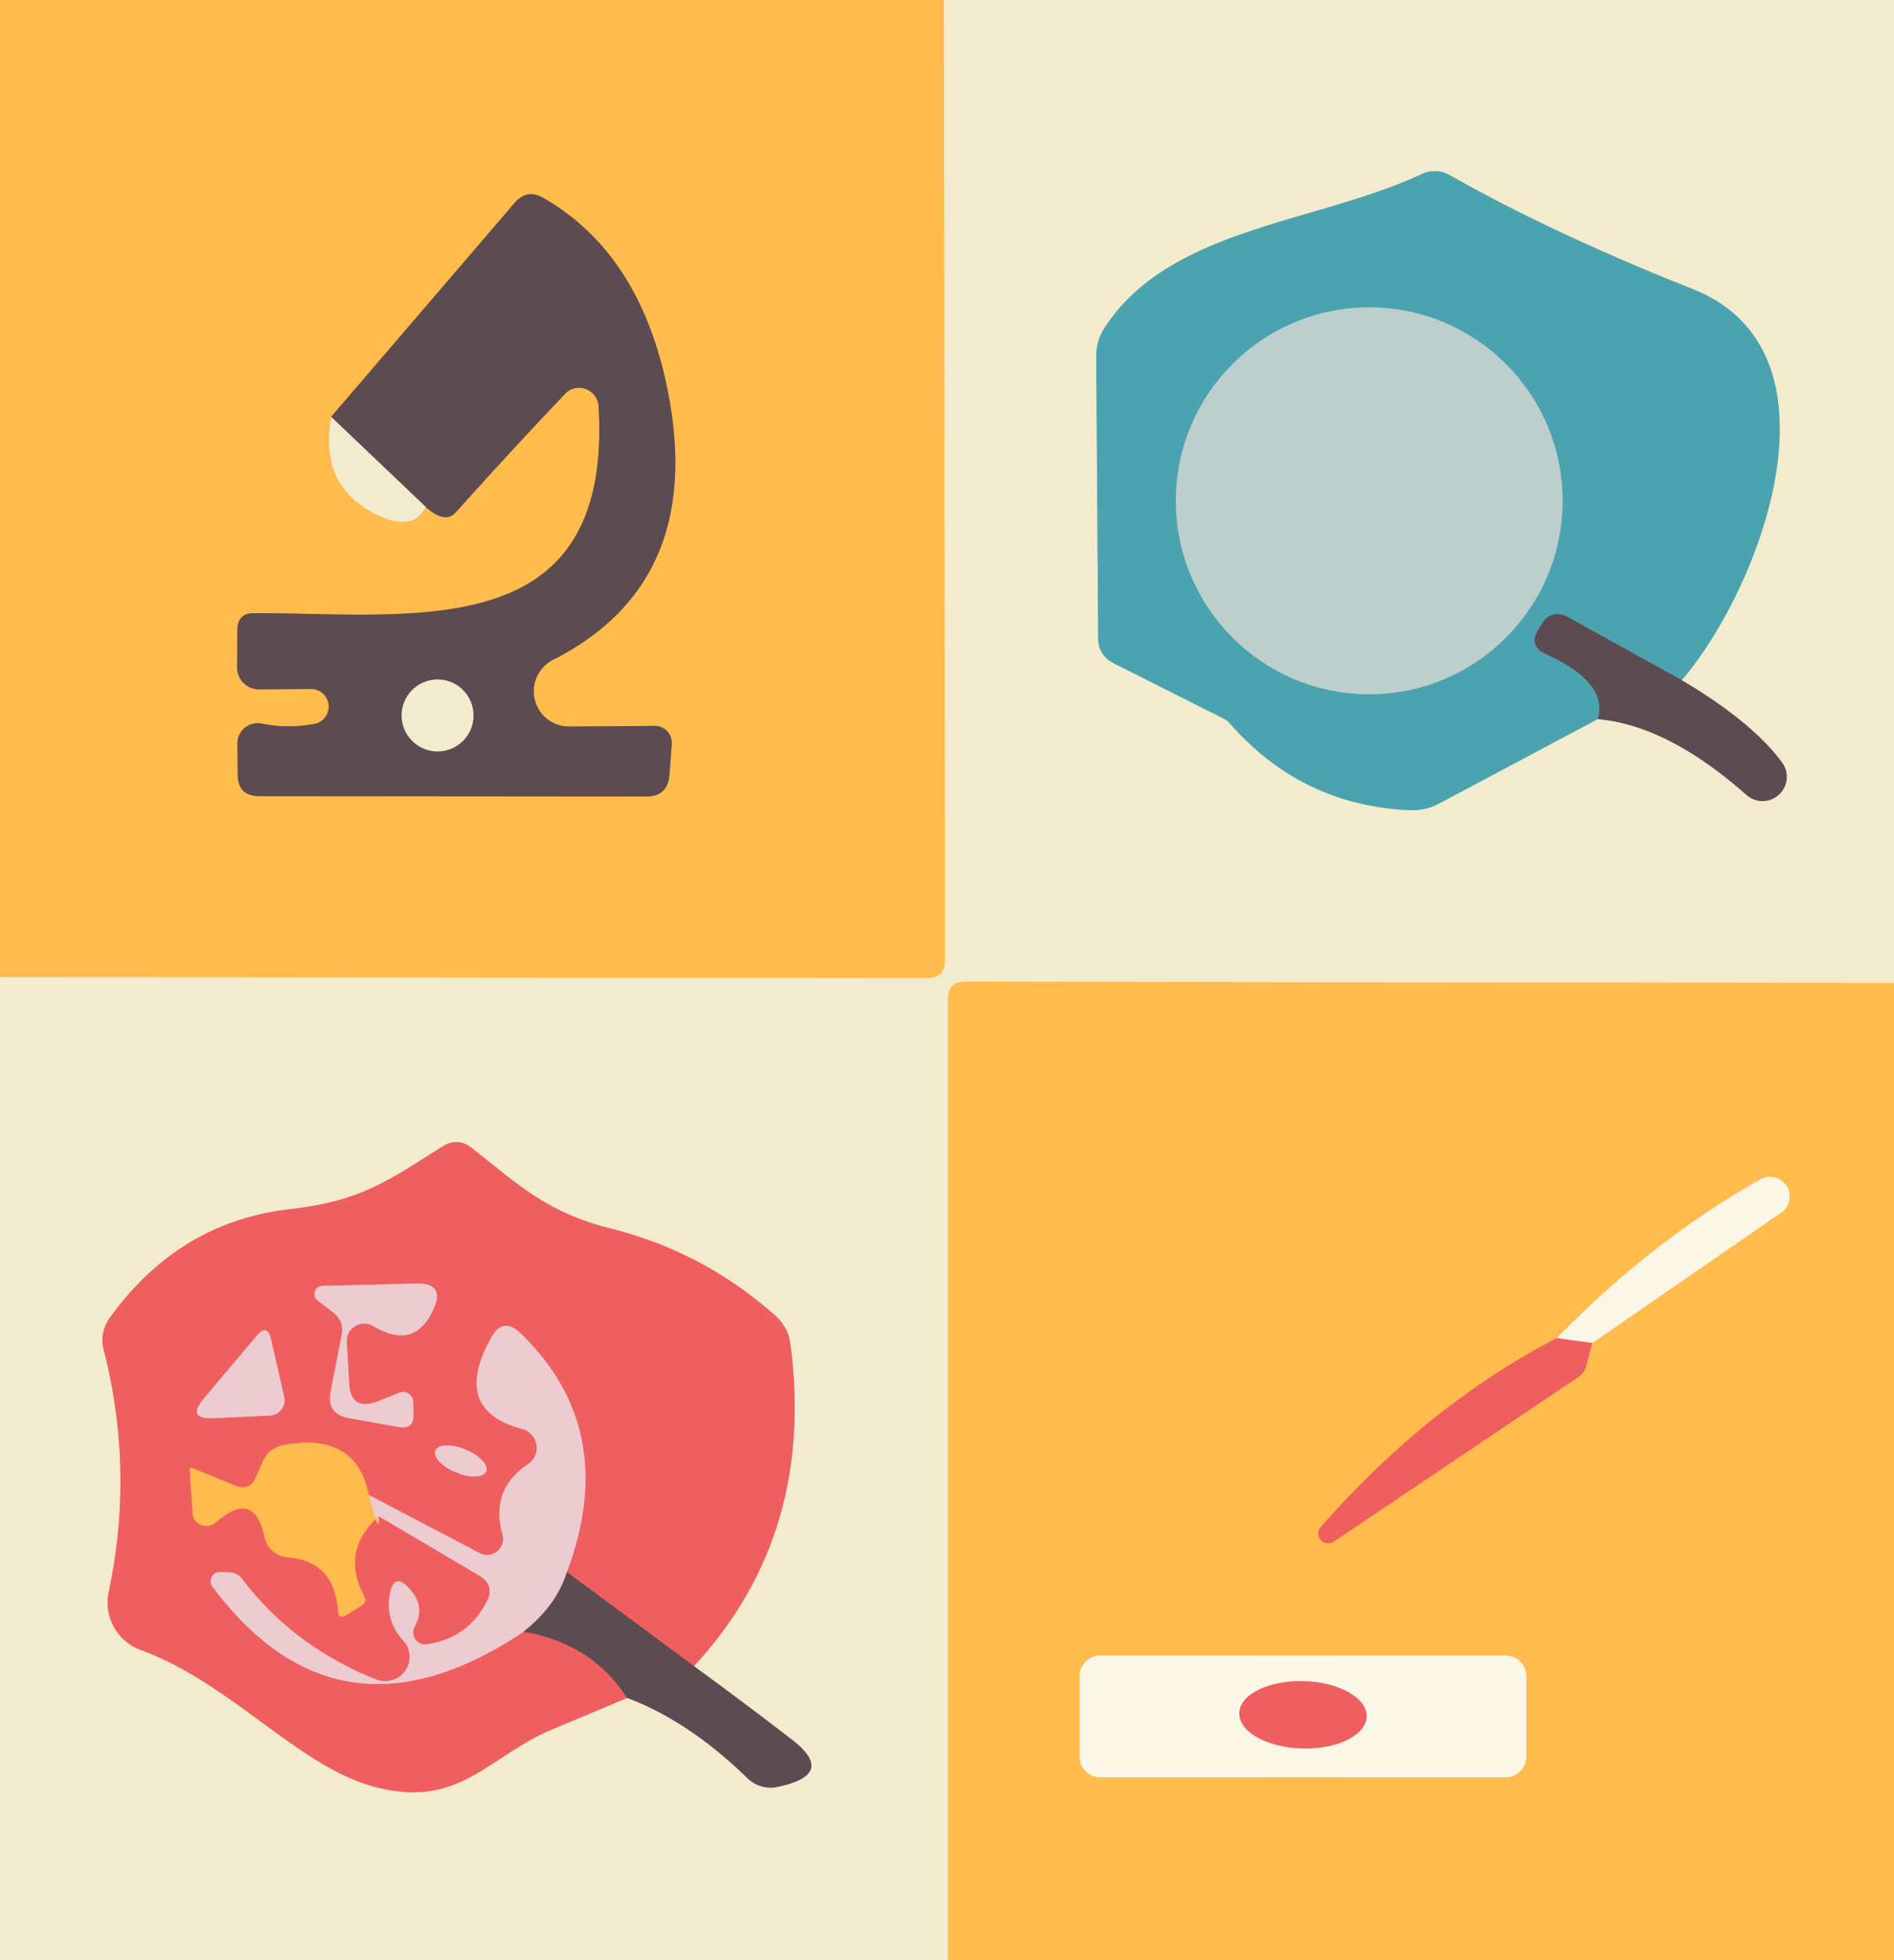 <?xml version="1.0" encoding="UTF-8" standalone="no"?>
<!DOCTYPE svg PUBLIC "-//W3C//DTD SVG 1.1//EN" "http://www.w3.org/Graphics/SVG/1.1/DTD/svg11.dtd">
<svg xmlns="http://www.w3.org/2000/svg" version="1.1" viewBox="0.00 0.00 58.00 60.00">
<rect x="0.00" y="0.00" width="58.00" height="60.00" fill="#333333" stroke="none"/>
<g stroke-width="2.00" fill="none" stroke-linecap="butt">
<path stroke="#f9d38d" vector-effect="non-scaling-stroke" d="
  M 28.91 0.00
  L 28.94 29.37
  Q 28.95 29.94 28.38 29.94
  L 0.00 29.91"
/>
<path stroke="#f9d38d" vector-effect="non-scaling-stroke" d="
  M 10.14 12.76
  Q 9.76 14.85 11.49 15.73
  Q 12.65 16.32 13.04 15.52"
/>
<path stroke="#ae834f" vector-effect="non-scaling-stroke" d="
  M 13.04 15.52
  Q 13.63 16.04 13.95 15.69
  Q 15.71 13.73 17.31 12.05
  A 0.60 0.59 65.3 0 1 18.33 12.43
  C 18.77 19.79 12.68 18.76 7.77 18.77
  Q 7.28 18.77 7.27 19.27
  L 7.26 20.43
  A 0.67 0.67 0.0 0 0 7.93 21.10
  L 9.53 21.09
  A 0.54 0.54 0.0 0 1 9.63 22.16
  Q 8.82 22.31 8.01 22.15
  A 0.62 0.62 0.0 0 0 7.27 22.76
  L 7.28 23.70
  Q 7.28 24.37 7.95 24.37
  L 19.78 24.38
  Q 20.44 24.39 20.50 23.72
  L 20.57 22.79
  A 0.52 0.52 0.0 0 0 20.04 22.22
  L 17.45 22.24
  A 1.08 1.08 0.0 0 1 16.95 20.19
  Q 21.50 17.87 20.50 12.24
  Q 19.71 7.82 16.64 6.06
  Q 16.14 5.77 15.76 6.21
  L 10.14 12.76"
/>
<path stroke="#a79b90" vector-effect="non-scaling-stroke" d="
  M 13.04 15.52
  L 10.14 12.76"
/>
<path stroke="#f9d38d" vector-effect="non-scaling-stroke" d="
  M 58.00 30.09
  L 29.55 30.05
  Q 29.03 30.05 29.03 30.58
  L 29.03 60.00"
/>
<path stroke="#a79b90" vector-effect="non-scaling-stroke" d="
  M 48.93 22.01
  Q 51.07 22.20 53.48 24.33
  A 0.74 0.74 0.0 0 0 54.57 23.34
  Q 53.67 22.11 51.50 20.82"
/>
<path stroke="#9fc7bf" vector-effect="non-scaling-stroke" d="
  M 51.50 20.82
  C 53.91 18.01 56.67 10.77 51.84 8.85
  Q 47.53 7.14 44.43 5.38
  Q 43.98 5.12 43.51 5.34
  C 40.34 6.83 35.78 6.97 33.81 10.06
  Q 33.57 10.45 33.57 10.91
  L 33.63 19.57
  A 0.83 0.81 -77.5 0 0 34.08 20.29
  L 37.50 22.01
  A 0.63 0.57 81.4 0 1 37.66 22.14
  Q 39.85 24.65 43.17 24.80
  Q 43.66 24.82 44.10 24.58
  L 48.93 22.01"
/>
<path stroke="#547780" vector-effect="non-scaling-stroke" d="
  M 51.50 20.82
  L 47.96 18.86
  A 0.54 0.54 0.0 0 0 47.25 19.04
  L 47.12 19.25
  Q 46.78 19.77 47.34 20.02
  Q 49.27 20.90 48.93 22.01"
/>
<path stroke="#a79b90" vector-effect="non-scaling-stroke" d="
  M 19.20 51.97
  Q 21.08 52.67 22.89 54.43
  A 1.02 1.01 61.6 0 0 23.79 54.70
  Q 25.64 54.32 24.25 53.25
  Q 22.73 52.08 21.25 51.00"
/>
<path stroke="#f1a597" vector-effect="non-scaling-stroke" d="
  M 21.25 51.00
  Q 24.98 46.97 24.20 41.12
  Q 24.13 40.62 23.75 40.28
  Q 21.54 38.31 18.68 37.60
  C 16.76 37.11 15.90 36.29 14.45 35.14
  Q 14.01 34.80 13.54 35.10
  C 11.88 36.15 11.03 36.77 8.90 37.01
  Q 5.46 37.40 3.34 40.37
  A 1.15 1.14 55.8 0 0 3.17 41.29
  Q 4.12 44.99 3.33 48.73
  A 1.54 1.54 0.0 0 0 4.30 50.50
  C 7.03 51.50 9.05 53.97 11.32 54.65
  C 14.06 55.46 14.93 53.74 16.97 52.91
  Q 18.03 52.47 19.20 51.97"
/>
<path stroke="#a65558" vector-effect="non-scaling-stroke" d="
  M 21.25 51.00
  L 17.36 48.12"
/>
<path stroke="#ee9598" vector-effect="non-scaling-stroke" d="
  M 17.36 48.12
  Q 18.99 43.77 15.95 40.82
  Q 15.40 40.29 15.04 40.95
  Q 13.81 43.16 15.99 43.74
  A 0.60 0.60 0.0 0 1 16.17 44.82
  Q 15.00 45.59 15.39 46.98
  A 0.49 0.49 0.0 0 1 14.69 47.54
  L 11.29 45.76"
/>
<path stroke="#f78d56" vector-effect="non-scaling-stroke" d="
  M 11.29 45.76
  Q 10.91 43.83 8.70 44.23
  Q 8.22 44.32 8.03 44.77
  L 7.85 45.19
  Q 7.66 45.66 7.19 45.47
  L 5.87 44.93
  Q 5.80 44.91 5.81 44.98
  L 5.90 46.32
  A 0.43 0.42 -23.1 0 0 6.61 46.60
  Q 7.78 45.57 8.10 47.04
  A 0.79 0.79 0.0 0 0 8.81 47.67
  Q 10.25 47.79 10.35 49.31
  Q 10.37 49.58 10.60 49.44
  L 11.11 49.12
  A 0.18 0.17 -31.7 0 0 11.17 48.90
  Q 10.40 47.47 11.60 46.41"
/>
<path stroke="#ee9598" vector-effect="non-scaling-stroke" d="
  M 11.60 46.41
  L 14.68 48.23
  Q 15.16 48.52 14.91 49.02
  Q 14.33 50.15 13.07 50.33
  A 0.37 0.36 -79.7 0 1 12.70 49.79
  Q 13.04 49.17 12.53 48.62
  Q 12.07 48.12 11.94 48.79
  Q 11.79 49.60 12.35 50.22
  A 0.75 0.74 -10.1 0 1 11.52 51.41
  Q 8.99 50.40 7.42 48.34
  Q 7.26 48.13 7.00 48.13
  Q 6.87 48.12 6.74 48.12
  A 0.28 0.28 0.0 0 0 6.51 48.57
  Q 10.37 53.73 16.03 49.95"
/>
<path stroke="#a65558" vector-effect="non-scaling-stroke" d="
  M 16.03 49.95
  Q 18.13 50.30 19.20 51.97"
/>
<path stroke="#a48b91" vector-effect="non-scaling-stroke" d="
  M 17.36 48.12
  Q 17.05 49.14 16.03 49.95"
/>
<path stroke="#f6c38f" vector-effect="non-scaling-stroke" d="
  M 11.60 46.41
  Q 11.64 47.10 11.29 45.76"
/>
<path stroke="#84b9be" vector-effect="non-scaling-stroke" d="
  M 47.85 15.33
  A 5.92 5.92 0.0 0 0 41.93 9.41
  A 5.92 5.92 0.0 0 0 36.01 15.33
  A 5.92 5.92 0.0 0 0 41.93 21.25
  A 5.92 5.92 0.0 0 0 47.85 15.33"
/>
<path stroke="#a79b90" vector-effect="non-scaling-stroke" d="
  M 14.50 21.90
  A 1.10 1.10 0.0 0 0 13.40 20.80
  A 1.10 1.10 0.0 0 0 12.30 21.90
  A 1.10 1.10 0.0 0 0 13.40 23.00
  A 1.10 1.10 0.0 0 0 14.50 21.90"
/>
<path stroke="#f78d56" vector-effect="non-scaling-stroke" d="
  M 47.67 40.96
  Q 43.70 43.03 40.45 46.74
  A 0.30 0.30 0.0 0 0 40.84 47.19
  L 48.32 42.16
  A 0.63 0.60 81.6 0 0 48.58 41.79
  L 48.76 41.11"
/>
<path stroke="#fdd99a" vector-effect="non-scaling-stroke" d="
  M 48.76 41.11
  L 54.54 37.12
  A 0.60 0.60 0.0 0 0 53.91 36.10
  Q 50.62 37.95 47.67 40.96"
/>
<path stroke="#f5aba3" vector-effect="non-scaling-stroke" d="
  M 48.76 41.11
  L 47.67 40.96"
/>
<path stroke="#fdd99a" vector-effect="non-scaling-stroke" d="
  M 46.74 51.31
  A 0.63 0.63 0.0 0 0 46.11 50.68
  L 33.69 50.68
  A 0.63 0.63 0.0 0 0 33.06 51.31
  L 33.06 53.77
  A 0.63 0.63 0.0 0 0 33.69 54.40
  L 46.11 54.40
  A 0.63 0.63 0.0 0 0 46.74 53.77
  L 46.74 51.31"
/>
<path stroke="#ee9598" vector-effect="non-scaling-stroke" d="
  M 10.46 40.87
  L 10.13 42.58
  Q 9.99 43.29 10.70 43.41
  L 12.21 43.68
  Q 12.69 43.76 12.66 43.28
  L 12.65 42.89
  A 0.31 0.30 -12.5 0 0 12.23 42.63
  L 11.58 42.89
  Q 10.73 43.22 10.69 42.32
  L 10.62 41.07
  A 0.54 0.53 13.9 0 1 11.43 40.59
  Q 12.70 41.35 13.27 40.08
  Q 13.64 39.27 12.75 39.29
  L 9.88 39.36
  A 0.25 0.25 0.0 0 0 9.73 39.81
  L 10.20 40.17
  Q 10.55 40.44 10.46 40.87"
/>
<path stroke="#ee9598" vector-effect="non-scaling-stroke" d="
  M 7.86 40.89
  L 6.25 42.80
  Q 5.69 43.45 6.55 43.41
  L 8.26 43.33
  A 0.47 0.47 0.0 0 0 8.70 42.75
  L 8.30 41.00
  Q 8.19 40.50 7.86 40.89"
/>
<path stroke="#ee9598" vector-effect="non-scaling-stroke" d="
  M 14.887 45.04
  A 0.84 0.38 22.4 0 0 14.255 44.369
  A 0.84 0.38 22.4 0 0 13.333 44.4
  A 0.84 0.38 22.4 0 0 13.965 45.071
  A 0.84 0.38 22.4 0 0 14.887 45.04"
/>
<path stroke="#f5aba3" vector-effect="non-scaling-stroke" d="
  M 41.849 52.544
  A 1.95 1.03 1.6 0 0 39.929 51.46
  A 1.95 1.03 1.6 0 0 37.951 52.436
  A 1.95 1.03 1.6 0 0 39.871 53.52
  A 1.95 1.03 1.6 0 0 41.849 52.544"
/>
</g>
<path fill="#ffbb4c" d="
  M 0.00 0.00
  L 28.91 0.00
  L 28.94 29.37
  Q 28.95 29.94 28.38 29.94
  L 0.00 29.91
  L 0.00 0.00
  Z
  M 10.14 12.76
  Q 9.76 14.85 11.49 15.73
  Q 12.65 16.32 13.04 15.52
  Q 13.63 16.04 13.95 15.69
  Q 15.71 13.73 17.31 12.05
  A 0.60 0.59 65.3 0 1 18.33 12.43
  C 18.77 19.79 12.68 18.76 7.77 18.77
  Q 7.28 18.77 7.27 19.27
  L 7.26 20.43
  A 0.67 0.67 0.0 0 0 7.93 21.10
  L 9.53 21.09
  A 0.54 0.54 0.0 0 1 9.63 22.16
  Q 8.82 22.31 8.01 22.15
  A 0.62 0.62 0.0 0 0 7.27 22.76
  L 7.28 23.70
  Q 7.28 24.37 7.95 24.37
  L 19.78 24.38
  Q 20.44 24.39 20.50 23.72
  L 20.57 22.79
  A 0.52 0.52 0.0 0 0 20.04 22.22
  L 17.45 22.24
  A 1.08 1.08 0.0 0 1 16.95 20.19
  Q 21.50 17.87 20.50 12.24
  Q 19.71 7.82 16.64 6.06
  Q 16.14 5.77 15.76 6.21
  L 10.14 12.76
  Z"
/>
<path fill="#f2ebce" d="
  M 28.91 0.00
  L 58.00 0.00
  L 58.00 30.09
  L 29.55 30.05
  Q 29.03 30.05 29.03 30.58
  L 29.03 60.00
  L 0.00 60.00
  L 0.00 29.91
  L 28.38 29.94
  Q 28.95 29.94 28.94 29.37
  L 28.91 0.00
  Z
  M 48.93 22.01
  Q 51.07 22.20 53.48 24.33
  A 0.74 0.74 0.0 0 0 54.57 23.34
  Q 53.67 22.11 51.50 20.82
  C 53.91 18.01 56.67 10.77 51.84 8.85
  Q 47.53 7.14 44.43 5.38
  Q 43.98 5.12 43.51 5.34
  C 40.34 6.83 35.78 6.97 33.81 10.06
  Q 33.57 10.45 33.57 10.91
  L 33.63 19.57
  A 0.83 0.81 -77.5 0 0 34.08 20.29
  L 37.50 22.01
  A 0.63 0.57 81.4 0 1 37.66 22.14
  Q 39.85 24.65 43.17 24.80
  Q 43.66 24.82 44.10 24.58
  L 48.93 22.01
  Z
  M 19.20 51.97
  Q 21.08 52.67 22.89 54.43
  A 1.02 1.01 61.6 0 0 23.79 54.70
  Q 25.64 54.32 24.25 53.25
  Q 22.73 52.08 21.25 51.00
  Q 24.98 46.97 24.20 41.12
  Q 24.13 40.62 23.75 40.28
  Q 21.54 38.31 18.68 37.60
  C 16.76 37.11 15.90 36.29 14.45 35.14
  Q 14.01 34.80 13.54 35.10
  C 11.88 36.15 11.03 36.77 8.90 37.01
  Q 5.46 37.40 3.34 40.37
  A 1.15 1.14 55.8 0 0 3.17 41.29
  Q 4.12 44.99 3.33 48.73
  A 1.54 1.54 0.0 0 0 4.30 50.50
  C 7.03 51.50 9.05 53.97 11.32 54.65
  C 14.06 55.46 14.93 53.74 16.97 52.91
  Q 18.03 52.47 19.20 51.97
  Z"
/>
<path fill="#4ba3af" d="
  M 51.50 20.82
  L 47.96 18.86
  A 0.54 0.54 0.0 0 0 47.25 19.04
  L 47.12 19.25
  Q 46.78 19.77 47.34 20.02
  Q 49.27 20.90 48.93 22.01
  L 44.10 24.58
  Q 43.66 24.82 43.17 24.80
  Q 39.85 24.65 37.66 22.14
  A 0.63 0.57 81.4 0 0 37.50 22.01
  L 34.08 20.29
  A 0.83 0.81 -77.5 0 1 33.63 19.57
  L 33.57 10.91
  Q 33.57 10.45 33.81 10.06
  C 35.78 6.97 40.34 6.83 43.51 5.34
  Q 43.98 5.12 44.43 5.38
  Q 47.53 7.14 51.84 8.85
  C 56.67 10.77 53.91 18.01 51.50 20.82
  Z
  M 47.85 15.33
  A 5.92 5.92 0.0 0 0 41.93 9.41
  A 5.92 5.92 0.0 0 0 36.01 15.33
  A 5.92 5.92 0.0 0 0 41.93 21.25
  A 5.92 5.92 0.0 0 0 47.85 15.33
  Z"
/>
<path fill="#5c4b51" d="
  M 13.04 15.52
  L 10.14 12.76
  L 15.76 6.21
  Q 16.14 5.77 16.64 6.06
  Q 19.71 7.82 20.50 12.24
  Q 21.50 17.87 16.95 20.19
  A 1.08 1.08 0.0 0 0 17.45 22.24
  L 20.04 22.22
  A 0.52 0.52 0.0 0 1 20.57 22.79
  L 20.50 23.72
  Q 20.44 24.39 19.78 24.38
  L 7.95 24.37
  Q 7.28 24.37 7.28 23.70
  L 7.27 22.76
  A 0.62 0.62 0.0 0 1 8.01 22.15
  Q 8.82 22.31 9.63 22.16
  A 0.54 0.54 0.0 0 0 9.53 21.09
  L 7.93 21.10
  A 0.67 0.67 0.0 0 1 7.26 20.43
  L 7.27 19.27
  Q 7.28 18.77 7.77 18.77
  C 12.68 18.76 18.77 19.79 18.33 12.43
  A 0.60 0.59 65.3 0 0 17.31 12.05
  Q 15.71 13.73 13.95 15.69
  Q 13.63 16.04 13.04 15.52
  Z
  M 14.50 21.90
  A 1.10 1.10 0.0 0 0 13.40 20.80
  A 1.10 1.10 0.0 0 0 12.30 21.90
  A 1.10 1.10 0.0 0 0 13.40 23.00
  A 1.10 1.10 0.0 0 0 14.50 21.90
  Z"
/>
<circle fill="#bdcfcd" cx="41.93" cy="15.33" r="5.92"/>
<path fill="#f2ebce" d="
  M 10.14 12.76
  L 13.04 15.52
  Q 12.65 16.32 11.49 15.73
  Q 9.76 14.85 10.14 12.76
  Z"
/>
<path fill="#5c4b51" d="
  M 51.50 20.82
  Q 53.67 22.11 54.57 23.34
  A 0.74 0.74 0.0 0 1 53.48 24.33
  Q 51.07 22.20 48.93 22.01
  Q 49.27 20.90 47.34 20.02
  Q 46.78 19.77 47.12 19.25
  L 47.25 19.04
  A 0.54 0.54 0.0 0 1 47.96 18.86
  L 51.50 20.82
  Z"
/>
<circle fill="#f2ebce" cx="13.40" cy="21.90" r="1.10"/>
<path fill="#ffbb4c" d="
  M 58.00 30.09
  L 58.00 60.00
  L 29.03 60.00
  L 29.03 30.58
  Q 29.03 30.05 29.55 30.05
  L 58.00 30.09
  Z
  M 47.67 40.96
  Q 43.70 43.03 40.45 46.74
  A 0.30 0.30 0.0 0 0 40.84 47.19
  L 48.32 42.16
  A 0.63 0.60 81.6 0 0 48.58 41.79
  L 48.76 41.11
  L 54.54 37.12
  A 0.60 0.60 0.0 0 0 53.91 36.10
  Q 50.62 37.95 47.67 40.96
  Z
  M 46.74 51.31
  A 0.63 0.63 0.0 0 0 46.11 50.68
  L 33.69 50.68
  A 0.63 0.63 0.0 0 0 33.06 51.31
  L 33.06 53.77
  A 0.63 0.63 0.0 0 0 33.69 54.40
  L 46.11 54.40
  A 0.63 0.63 0.0 0 0 46.74 53.77
  L 46.74 51.31
  Z"
/>
<path fill="#ef5f5f" d="
  M 21.25 51.00
  L 17.36 48.12
  Q 18.99 43.77 15.95 40.82
  Q 15.40 40.29 15.04 40.95
  Q 13.81 43.16 15.99 43.74
  A 0.60 0.60 0.0 0 1 16.17 44.82
  Q 15.00 45.59 15.39 46.98
  A 0.49 0.49 0.0 0 1 14.69 47.54
  L 11.29 45.76
  Q 10.91 43.83 8.70 44.23
  Q 8.22 44.32 8.03 44.77
  L 7.85 45.19
  Q 7.66 45.66 7.19 45.47
  L 5.87 44.93
  Q 5.80 44.91 5.81 44.98
  L 5.90 46.32
  A 0.43 0.42 -23.1 0 0 6.61 46.60
  Q 7.78 45.57 8.10 47.04
  A 0.79 0.79 0.0 0 0 8.81 47.67
  Q 10.25 47.79 10.35 49.31
  Q 10.37 49.58 10.60 49.44
  L 11.11 49.12
  A 0.18 0.17 -31.7 0 0 11.17 48.90
  Q 10.40 47.47 11.60 46.41
  L 14.68 48.23
  Q 15.16 48.52 14.91 49.02
  Q 14.33 50.15 13.07 50.33
  A 0.37 0.36 -79.7 0 1 12.70 49.79
  Q 13.04 49.17 12.53 48.62
  Q 12.07 48.12 11.94 48.79
  Q 11.79 49.60 12.35 50.22
  A 0.75 0.74 -10.1 0 1 11.52 51.41
  Q 8.99 50.40 7.42 48.34
  Q 7.26 48.13 7.00 48.13
  Q 6.87 48.12 6.74 48.12
  A 0.28 0.28 0.0 0 0 6.51 48.57
  Q 10.37 53.73 16.03 49.95
  Q 18.13 50.30 19.20 51.97
  Q 18.03 52.47 16.97 52.91
  C 14.93 53.74 14.06 55.46 11.32 54.65
  C 9.05 53.97 7.03 51.50 4.30 50.50
  A 1.54 1.54 0.0 0 1 3.33 48.73
  Q 4.12 44.99 3.17 41.29
  A 1.15 1.14 55.8 0 1 3.34 40.37
  Q 5.46 37.40 8.90 37.01
  C 11.03 36.77 11.88 36.15 13.54 35.10
  Q 14.01 34.80 14.45 35.14
  C 15.90 36.29 16.76 37.11 18.68 37.60
  Q 21.54 38.31 23.75 40.28
  Q 24.13 40.62 24.20 41.12
  Q 24.98 46.97 21.25 51.00
  Z
  M 10.46 40.87
  L 10.13 42.58
  Q 9.99 43.29 10.70 43.41
  L 12.21 43.68
  Q 12.69 43.76 12.66 43.28
  L 12.65 42.89
  A 0.31 0.30 -12.5 0 0 12.23 42.63
  L 11.58 42.89
  Q 10.73 43.22 10.69 42.32
  L 10.62 41.07
  A 0.54 0.53 13.9 0 1 11.43 40.59
  Q 12.70 41.35 13.27 40.08
  Q 13.64 39.27 12.75 39.29
  L 9.88 39.36
  A 0.25 0.25 0.0 0 0 9.73 39.81
  L 10.20 40.17
  Q 10.55 40.44 10.46 40.87
  Z
  M 7.86 40.89
  L 6.25 42.80
  Q 5.69 43.45 6.55 43.41
  L 8.26 43.33
  A 0.47 0.47 0.0 0 0 8.70 42.75
  L 8.30 41.00
  Q 8.19 40.50 7.86 40.89
  Z
  M 14.887 45.04
  A 0.84 0.38 22.4 0 0 14.255 44.369
  A 0.84 0.38 22.4 0 0 13.333 44.4
  A 0.84 0.38 22.4 0 0 13.965 45.071
  A 0.84 0.38 22.4 0 0 14.887 45.04
  Z"
/>
<path fill="#fbf7e7" d="
  M 48.76 41.11
  L 47.67 40.96
  Q 50.62 37.95 53.91 36.10
  A 0.60 0.60 0.0 0 1 54.54 37.12
  L 48.76 41.11
  Z"
/>
<path fill="#eccbd1" d="
  M 10.20 40.17
  L 9.73 39.81
  A 0.25 0.25 0.0 0 1 9.88 39.36
  L 12.75 39.29
  Q 13.64 39.27 13.27 40.08
  Q 12.70 41.35 11.43 40.59
  A 0.54 0.53 13.9 0 0 10.62 41.07
  L 10.69 42.32
  Q 10.73 43.22 11.58 42.89
  L 12.23 42.63
  A 0.31 0.30 -12.5 0 1 12.65 42.89
  L 12.66 43.28
  Q 12.69 43.76 12.21 43.68
  L 10.70 43.41
  Q 9.99 43.29 10.13 42.58
  L 10.46 40.87
  Q 10.55 40.44 10.20 40.17
  Z"
/>
<path fill="#eccbd1" d="
  M 8.30 41.00
  L 8.70 42.75
  A 0.47 0.47 0.0 0 1 8.26 43.33
  L 6.55 43.41
  Q 5.69 43.45 6.25 42.80
  L 7.86 40.89
  Q 8.19 40.50 8.30 41.00
  Z"
/>
<path fill="#eccbd1" d="
  M 17.36 48.12
  Q 17.05 49.14 16.03 49.95
  Q 10.37 53.73 6.51 48.57
  A 0.28 0.28 0.0 0 1 6.74 48.12
  Q 6.87 48.12 7.00 48.13
  Q 7.26 48.13 7.42 48.34
  Q 8.99 50.40 11.52 51.41
  A 0.75 0.74 -10.1 0 0 12.35 50.22
  Q 11.79 49.60 11.94 48.79
  Q 12.07 48.12 12.53 48.62
  Q 13.04 49.17 12.70 49.79
  A 0.37 0.36 -79.7 0 0 13.07 50.33
  Q 14.33 50.15 14.91 49.02
  Q 15.16 48.52 14.68 48.23
  L 11.60 46.41
  Q 11.64 47.10 11.29 45.76
  L 14.69 47.54
  A 0.49 0.49 0.0 0 0 15.39 46.98
  Q 15.00 45.59 16.17 44.82
  A 0.60 0.60 0.0 0 0 15.99 43.74
  Q 13.81 43.16 15.04 40.95
  Q 15.40 40.29 15.95 40.82
  Q 18.99 43.77 17.36 48.12
  Z"
/>
<path fill="#ef5f5f" d="
  M 47.67 40.96
  L 48.76 41.11
  L 48.58 41.79
  A 0.63 0.60 81.6 0 1 48.32 42.16
  L 40.84 47.19
  A 0.30 0.30 0.0 0 1 40.45 46.74
  Q 43.70 43.03 47.67 40.96
  Z"
/>
<path fill="#ffbb4c" d="
  M 11.29 45.76
  Q 11.64 47.10 11.60 46.41
  Q 10.40 47.47 11.17 48.90
  A 0.18 0.17 -31.7 0 1 11.11 49.12
  L 10.60 49.44
  Q 10.37 49.58 10.35 49.31
  Q 10.25 47.79 8.81 47.67
  A 0.79 0.79 0.0 0 1 8.10 47.04
  Q 7.78 45.57 6.61 46.60
  A 0.43 0.42 -23.1 0 1 5.90 46.32
  L 5.81 44.98
  Q 5.80 44.91 5.87 44.93
  L 7.19 45.47
  Q 7.66 45.66 7.85 45.19
  L 8.03 44.77
  Q 8.22 44.32 8.70 44.23
  Q 10.91 43.83 11.29 45.76
  Z"
/>
<ellipse fill="#eccbd1" cx="0.00" cy="0.00" transform="translate(14.11,44.72) rotate(22.4)" rx="0.84" ry="0.38"/>
<path fill="#5c4b51" d="
  M 17.36 48.12
  L 21.25 51.00
  Q 22.73 52.08 24.25 53.25
  Q 25.64 54.32 23.79 54.70
  A 1.02 1.01 61.6 0 1 22.89 54.43
  Q 21.08 52.67 19.20 51.97
  Q 18.13 50.30 16.03 49.95
  Q 17.05 49.14 17.36 48.12
  Z"
/>
<path fill="#fbf7e7" d="
  M 46.74 53.77
  A 0.63 0.63 0.0 0 1 46.11 54.40
  L 33.69 54.40
  A 0.63 0.63 0.0 0 1 33.06 53.77
  L 33.06 51.31
  A 0.63 0.63 0.0 0 1 33.69 50.68
  L 46.11 50.68
  A 0.63 0.63 0.0 0 1 46.74 51.31
  L 46.74 53.77
  Z
  M 41.849 52.544
  A 1.95 1.03 1.6 0 0 39.929 51.46
  A 1.95 1.03 1.6 0 0 37.951 52.436
  A 1.95 1.03 1.6 0 0 39.871 53.52
  A 1.95 1.03 1.6 0 0 41.849 52.544
  Z"
/>
<ellipse fill="#ef5f5f" cx="0.00" cy="0.00" transform="translate(39.90,52.49) rotate(1.6)" rx="1.95" ry="1.03"/>
</svg>
